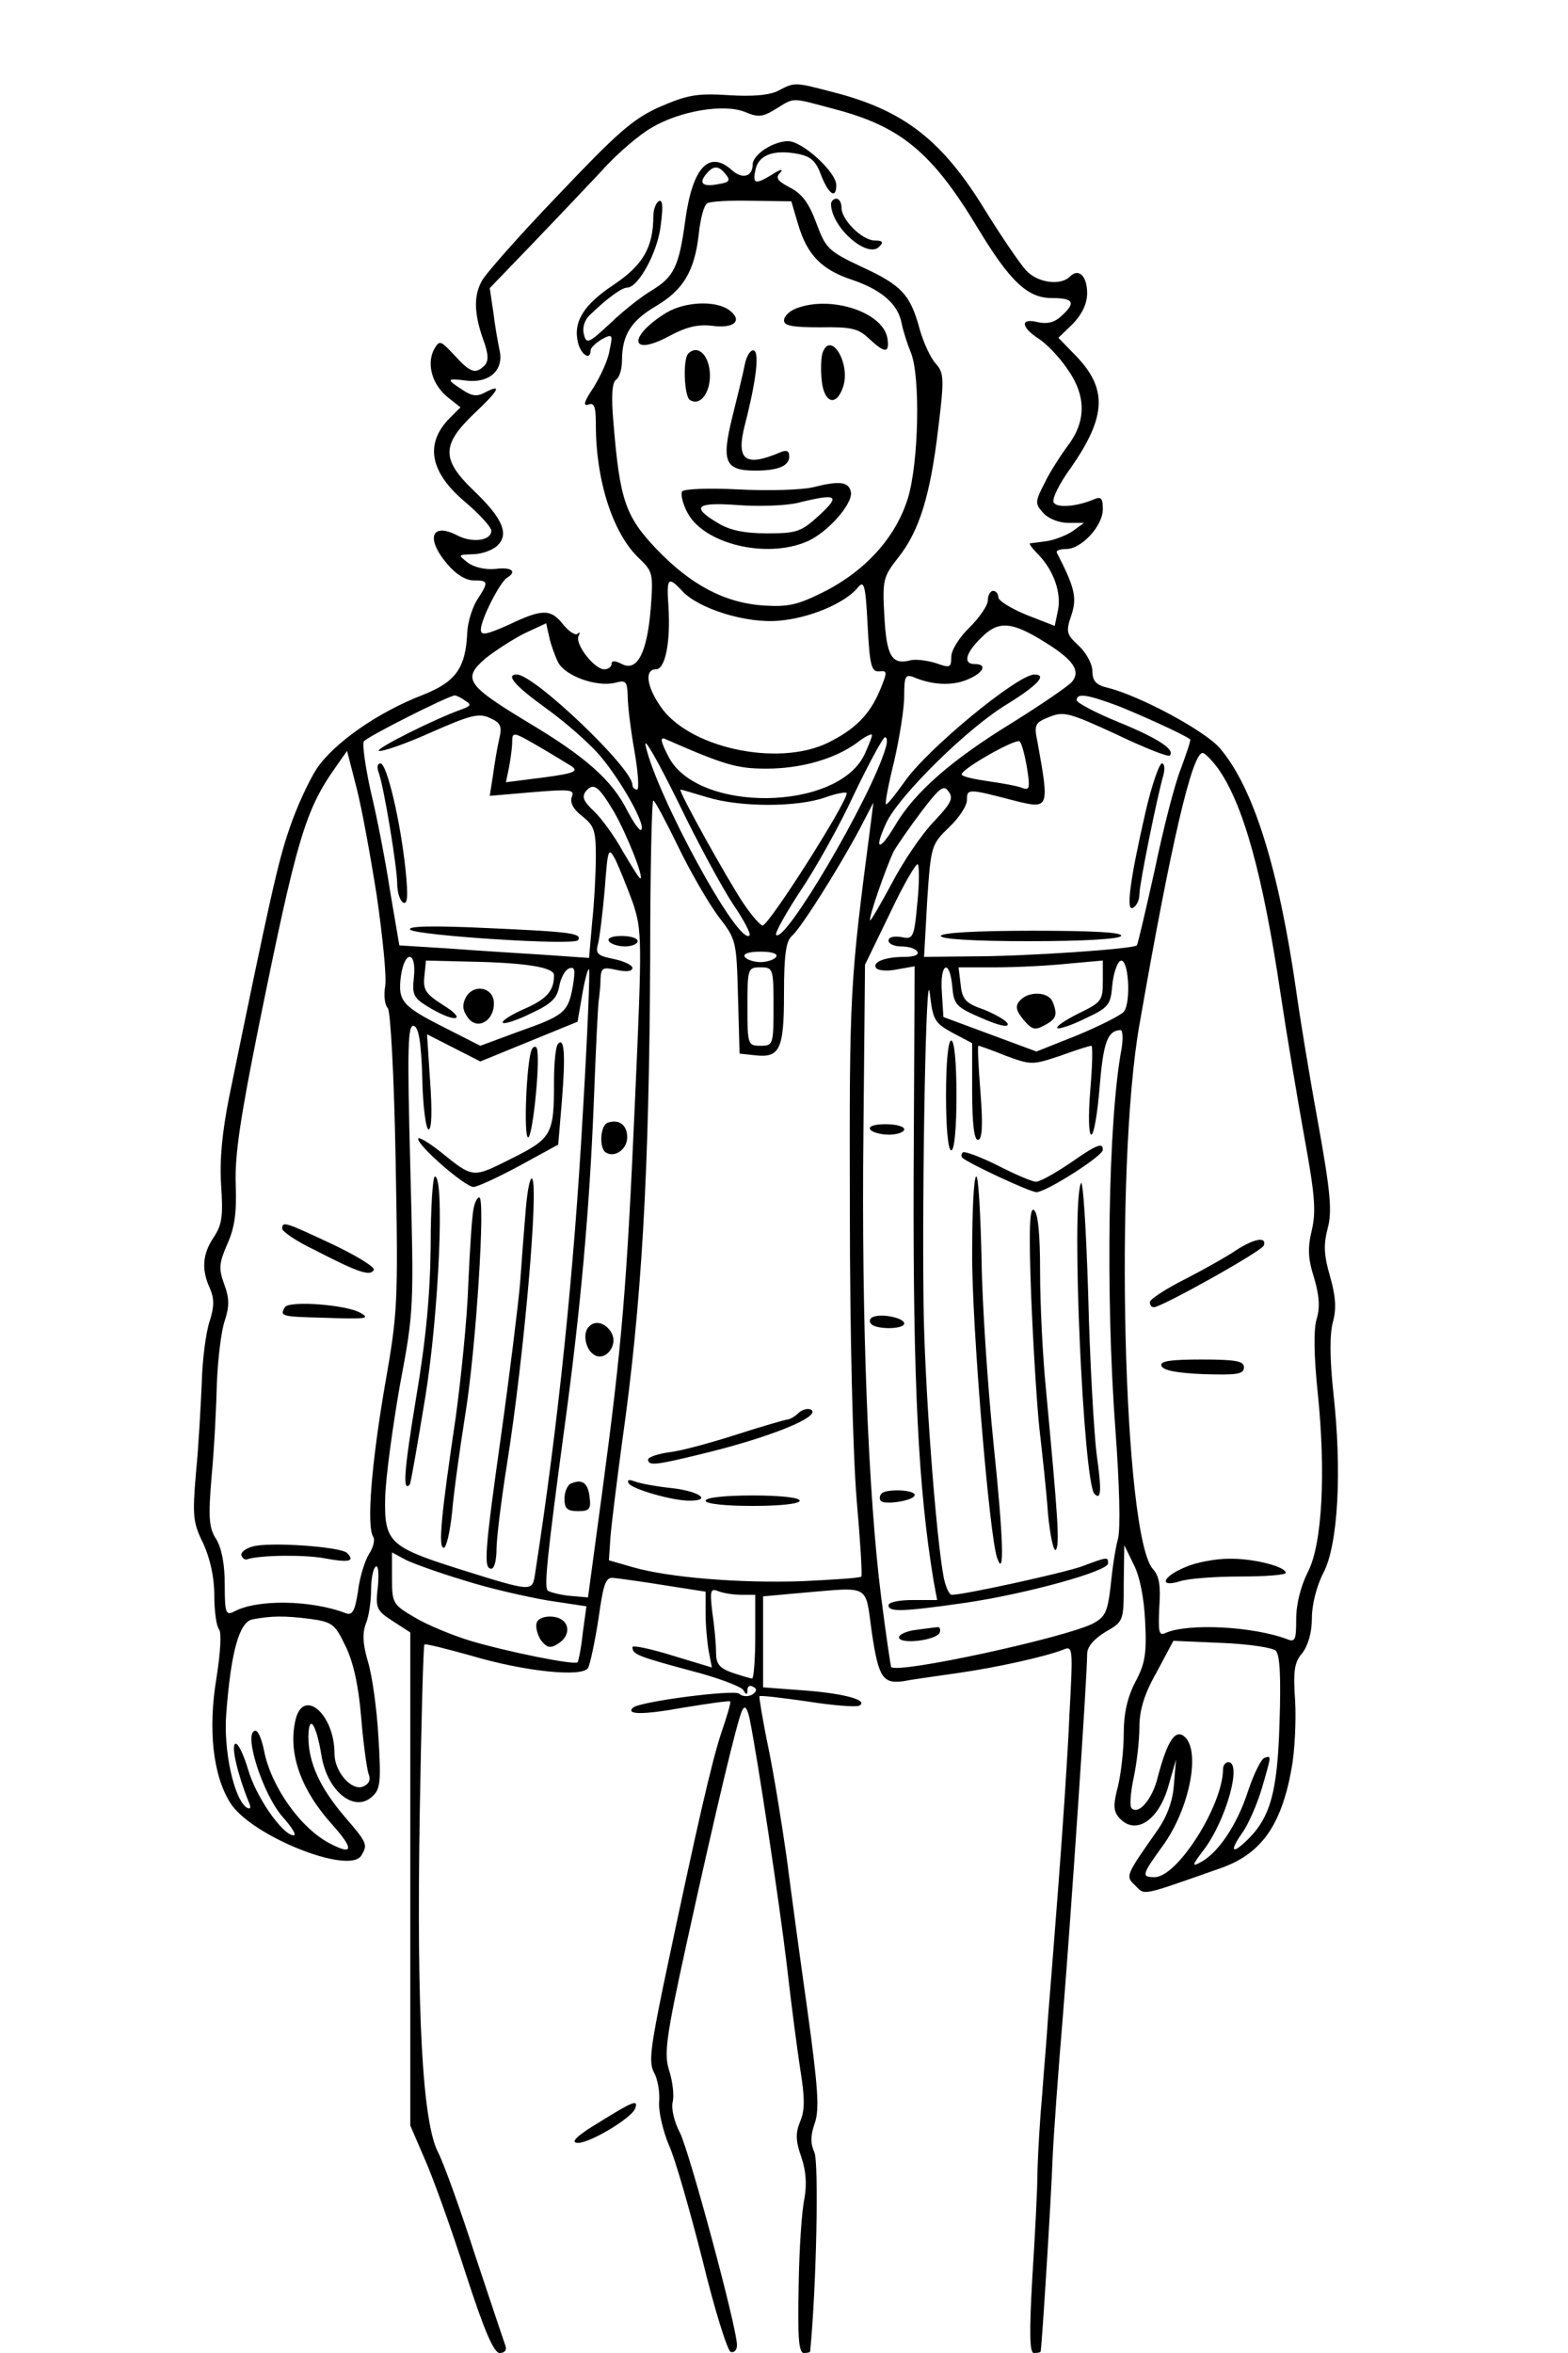 <?xml version="1.0" standalone="no"?>
<!DOCTYPE svg PUBLIC "-//W3C//DTD SVG 20010904//EN"
 "http://www.w3.org/TR/2001/REC-SVG-20010904/DTD/svg10.dtd">
<svg version="1.0" xmlns="http://www.w3.org/2000/svg"
 width="300pt" height="450pt" viewBox="0 0 300 450"
 preserveAspectRatio="xMidYMid meet">
<g transform="translate(0,450) scale(0.1,-0.1)"
fill="#000000" stroke="none">
<path d="M1490 4327 c-16 -9 -50 -12 -96 -9 -62 4 -80 0 -133 -23 -51 -23 -81
-50 -194 -169 -74 -77 -139 -151 -145 -163 -16 -29 -15 -62 2 -111 11 -29 11
-43 3 -51 -17 -17 -27 -14 -57 19 -28 30 -29 30 -40 11 -14 -28 -3 -67 27 -91
l24 -19 -20 -20 c-49 -49 -39 -104 29 -161 27 -23 50 -48 50 -55 0 -19 -36
-24 -65 -9 -50 26 -61 -6 -19 -55 16 -19 35 -31 50 -31 29 0 29 -3 7 -37 -9
-14 -18 -42 -19 -62 -3 -69 -22 -95 -85 -120 -86 -33 -170 -92 -203 -141 -15
-23 -39 -75 -52 -114 -22 -63 -38 -136 -115 -511 -14 -70 -19 -122 -16 -171 4
-59 2 -76 -14 -100 -22 -33 -24 -62 -7 -99 8 -19 8 -34 -1 -62 -7 -21 -14 -74
-15 -118 -2 -44 -6 -121 -11 -171 -7 -83 -6 -96 14 -136 13 -29 21 -64 21 -99
0 -30 4 -59 9 -65 5 -5 3 -44 -5 -94 -16 -96 -7 -184 26 -237 38 -63 227 -139
251 -102 13 21 12 24 -31 74 -48 56 -70 104 -70 154 1 45 15 24 25 -36 11 -70
65 -112 99 -77 14 13 15 31 10 112 -3 54 -12 118 -20 144 -10 34 -11 54 -4 73
6 14 10 44 10 65 0 21 4 41 9 44 5 3 6 -14 4 -38 -5 -41 -3 -46 28 -66 l34
-22 0 -472 0 -471 28 -65 c16 -36 51 -134 78 -218 36 -111 54 -152 65 -152 10
0 14 6 11 14 -3 8 -29 86 -58 173 -28 87 -60 176 -71 197 -30 59 -41 267 -35
645 3 178 7 325 9 326 2 2 41 -8 88 -21 104 -31 214 -42 225 -24 4 7 13 49 20
94 10 71 14 81 31 78 10 -1 54 -7 97 -14 l77 -12 0 -42 c0 -23 3 -55 6 -72 l6
-31 -76 23 c-42 13 -76 20 -76 16 0 -14 11 -18 111 -45 51 -13 96 -30 101 -37
6 -10 8 -10 8 0 0 7 5 10 11 6 8 -4 7 -9 -2 -15 -7 -4 -19 -4 -25 2 -10 8
-191 -15 -203 -27 -14 -13 18 -14 95 0 49 8 90 14 91 12 2 -1 -6 -28 -17 -60
-18 -54 -46 -175 -111 -484 -24 -117 -28 -146 -18 -165 7 -12 12 -38 10 -58
-1 -19 8 -56 19 -82 12 -26 40 -125 64 -219 23 -95 48 -174 54 -176 7 -2 12 4
12 13 0 34 -91 370 -109 406 -11 21 -17 46 -14 59 3 12 0 38 -6 58 -11 33 -8
60 33 247 58 264 97 426 106 444 5 10 9 6 14 -15 15 -73 57 -352 71 -469 8
-71 20 -163 26 -202 9 -55 9 -79 0 -100 -9 -22 -9 -37 2 -68 9 -26 11 -52 6
-80 -5 -22 -10 -97 -11 -168 -2 -96 0 -127 10 -127 6 0 12 1 12 3 12 121 17
363 8 381 -8 18 -7 33 1 56 9 26 6 69 -14 214 -14 99 -32 232 -40 294 -9 63
-24 157 -35 210 -11 53 -18 97 -17 98 2 2 43 -3 92 -10 50 -8 94 -11 99 -8 18
10 -26 23 -104 29 l-80 6 0 87 0 87 77 7 c130 11 118 17 131 -76 13 -87 21
-99 62 -93 14 3 59 9 100 15 78 11 171 32 204 45 19 8 19 4 12 -126 -3 -74
-13 -219 -21 -324 -8 -104 -17 -219 -20 -255 -2 -36 -8 -101 -11 -145 -4 -44
-8 -109 -9 -145 0 -36 -5 -129 -10 -207 -6 -106 -5 -143 3 -143 7 0 13 1 13 3
2 4 20 289 23 372 2 44 11 168 20 275 15 187 46 642 46 687 0 13 12 28 35 42
35 20 35 21 35 93 l1 73 18 -37 c12 -23 20 -65 22 -110 3 -60 0 -80 -19 -115
-15 -29 -22 -60 -22 -98 0 -31 -5 -76 -11 -101 -9 -34 -9 -47 1 -59 31 -37 77
-8 96 61 l14 49 -4 -48 c-2 -31 -13 -61 -32 -88 -61 -87 -61 -87 -42 -105 19
-19 9 -21 160 32 80 27 119 81 139 191 6 32 9 90 7 129 -4 58 -2 75 14 93 11
15 18 39 18 67 0 25 9 61 22 86 28 53 36 194 19 345 -7 66 -7 111 -1 134 7 25
6 48 -5 87 -12 41 -13 61 -5 92 9 33 6 69 -19 207 -17 93 -35 204 -41 248 -34
236 -82 389 -146 464 -28 33 -154 101 -216 116 -21 5 -28 13 -28 32 0 13 -12
35 -26 48 -24 22 -25 27 -14 59 11 33 6 53 -28 119 -2 4 6 7 18 7 29 0 70 44
70 76 0 21 -3 25 -17 19 -33 -14 -71 -17 -77 -6 -4 6 11 37 34 68 67 97 69
150 8 213 l-33 34 28 27 c17 18 27 38 27 58 0 33 -16 49 -33 32 -18 -18 -62
-12 -84 12 -11 12 -46 63 -77 113 -83 136 -156 193 -293 228 -73 19 -72 19
-103 3z m108 -36 c125 -33 185 -82 272 -226 62 -103 96 -135 142 -135 43 0 47
-9 18 -35 -13 -12 -27 -15 -45 -11 -33 8 -32 -9 1 -31 15 -9 40 -35 55 -57 37
-51 38 -100 3 -147 -14 -19 -35 -51 -45 -72 -19 -37 -19 -40 -3 -58 10 -11 30
-19 48 -19 l30 0 -22 -16 c-12 -8 -35 -17 -50 -19 -15 -2 -29 -4 -31 -4 -3 -1
5 -11 17 -23 29 -31 43 -73 36 -106 l-6 -29 -54 21 c-29 12 -54 27 -54 34 0 6
-4 12 -10 12 -5 0 -10 -8 -10 -18 0 -10 -16 -33 -35 -52 -20 -19 -35 -44 -35
-56 0 -21 -2 -22 -30 -12 -17 5 -39 8 -49 5 -35 -9 -45 9 -49 85 -4 69 -2 75
26 111 41 51 62 120 77 247 12 97 11 107 -5 125 -10 11 -23 40 -30 64 -18 67
-34 85 -110 120 -66 31 -70 36 -88 84 -14 38 -27 56 -50 68 -25 13 -29 19 -19
29 7 8 -1 6 -16 -4 -33 -20 -38 -18 -31 12 7 26 35 36 79 28 27 -5 36 -14 46
-41 14 -36 29 -47 29 -19 0 25 -65 84 -92 84 -29 0 -68 -26 -68 -45 0 -23 -20
-28 -39 -11 -44 40 -76 7 -90 -96 -12 -89 -22 -108 -65 -134 -17 -10 -52 -37
-77 -61 -43 -40 -47 -42 -52 -22 -3 12 1 27 12 37 33 32 61 52 71 52 21 0 58
67 64 118 5 37 4 52 -4 47 -5 -3 -10 -16 -10 -28 0 -60 -20 -94 -75 -131 -59
-39 -79 -72 -69 -112 6 -23 24 -34 24 -14 0 5 10 14 21 21 21 11 22 10 15 -22
-3 -19 -18 -50 -31 -71 -17 -25 -20 -35 -10 -32 12 5 15 -3 15 -38 0 -108 33
-210 84 -257 25 -24 26 -29 21 -95 -7 -85 -26 -121 -55 -106 -14 7 -20 7 -20
0 0 -5 -6 -10 -14 -10 -19 0 -57 49 -49 64 3 6 3 8 -2 4 -4 -4 -16 4 -27 17
-24 31 -40 31 -105 0 -43 -19 -53 -21 -53 -9 0 19 36 90 50 99 20 12 9 21 -22
17 -19 -2 -41 3 -53 12 -19 15 -19 15 9 16 16 0 37 7 47 16 24 22 11 53 -46
107 -60 58 -60 86 0 144 49 46 57 60 24 43 -16 -9 -26 -8 -45 5 -31 20 -30 22
9 17 43 -5 71 20 63 57 -3 14 -9 47 -12 73 l-7 47 80 83 c44 46 104 109 134
141 29 33 73 70 96 83 54 32 138 46 178 30 26 -11 34 -10 60 6 36 22 27 22
113 -1z m-209 -125 c9 -11 6 -15 -14 -18 -30 -6 -39 1 -24 19 14 17 24 17 38
-1z m138 -95 c17 -58 45 -87 103 -106 56 -19 88 -46 95 -83 3 -15 11 -40 18
-57 18 -45 15 -209 -6 -278 -23 -74 -80 -138 -161 -179 -50 -25 -68 -29 -115
-26 -75 5 -140 40 -205 108 -59 62 -70 93 -82 238 -5 55 -3 81 5 86 6 4 11 20
11 36 0 49 17 76 64 104 53 31 75 67 83 139 3 29 10 55 16 58 5 4 43 6 85 5
l76 -1 13 -44z m-222 -701 c31 -34 123 -63 186 -57 58 5 125 33 150 63 12 15
15 7 19 -72 4 -76 7 -89 22 -88 16 2 16 -1 2 -35 -20 -48 -48 -76 -101 -102
-96 -46 -267 -9 -320 71 -26 38 -30 70 -8 70 18 0 28 52 24 119 -4 56 -1 60
26 31z m-237 -137 c14 -26 73 -47 108 -39 22 6 24 3 25 -26 0 -18 6 -66 13
-105 7 -40 9 -73 5 -73 -5 0 -9 4 -9 9 0 32 -188 211 -221 211 -23 0 -3 -22
55 -64 35 -25 81 -65 102 -89 40 -46 90 -134 81 -144 -3 -3 -15 14 -27 37 -29
58 -80 103 -189 168 -119 72 -127 84 -82 123 19 15 53 37 75 48 l41 19 6 -27
c3 -14 11 -36 17 -48z m931 39 c55 -34 69 -55 52 -76 -7 -8 -58 -43 -114 -78
-116 -71 -187 -133 -224 -196 -31 -52 -42 -49 -17 5 25 52 155 181 232 227 58
36 76 56 51 56 -32 0 -207 -144 -249 -206 -18 -25 -33 -44 -35 -42 -2 2 5 39
16 83 10 44 19 100 19 124 0 37 2 42 18 36 35 -15 73 -17 102 -5 32 13 40 30
15 30 -23 0 -18 21 13 51 32 32 57 31 121 -9z m-1109 -112 c12 -7 11 -10 -5
-16 -54 -19 -169 -77 -160 -80 6 -2 50 13 99 35 75 33 92 38 113 28 21 -9 24
-16 18 -41 -4 -17 -9 -48 -12 -70 l-6 -38 82 7 c72 6 81 5 75 -9 -4 -11 3 -24
20 -37 23 -18 26 -28 26 -77 0 -31 -3 -88 -7 -125 l-6 -69 -86 6 c-47 3 -129
8 -181 12 l-96 6 -18 106 c-9 59 -26 145 -37 190 -10 46 -16 88 -13 94 6 9
161 87 174 88 3 0 12 -4 20 -10z m1249 -10 c43 -17 129 -56 138 -64 2 -1 -7
-27 -18 -57 -12 -30 -34 -117 -50 -194 -17 -76 -32 -141 -34 -143 -7 -7 -213
-21 -314 -21 l-93 -1 6 108 c7 105 8 107 42 140 19 18 34 41 34 52 0 22 2 22
90 -1 68 -17 68 -16 45 112 -7 33 -5 37 23 48 27 11 38 8 127 -33 54 -26 100
-44 103 -41 11 11 -22 33 -98 64 -44 18 -80 37 -80 42 0 14 20 11 79 -11z
m-1046 -115 c15 -10 6 -14 -54 -22 l-71 -9 6 29 c3 16 6 38 6 49 0 19 3 18 48
-8 26 -15 55 -33 65 -39z m310 -265 c20 -29 34 -56 31 -59 -21 -21 -179 270
-199 364 -3 17 25 -33 63 -110 37 -77 85 -165 105 -195z m251 287 c-52 -109
-320 -112 -375 -4 -14 27 -17 38 -7 34 114 -50 138 -57 194 -57 66 0 130 18
173 49 14 11 27 18 29 16 2 -1 -5 -18 -14 -38z m40 11 c-29 -96 -192 -373
-209 -356 -3 3 18 41 47 85 29 43 76 127 103 186 28 58 54 106 58 107 5 0 5
-10 1 -22z m271 -37 c6 -38 5 -43 -9 -38 -9 4 -38 9 -66 13 -27 4 -50 9 -50
13 0 11 105 70 111 63 4 -4 10 -27 14 -51z m-1244 -245 c11 -77 19 -154 16
-172 -3 -17 -1 -36 5 -42 5 -5 12 -126 15 -293 5 -274 4 -289 -21 -431 -25
-146 -35 -266 -22 -287 4 -6 0 -21 -8 -33 -8 -13 -18 -45 -21 -71 -6 -39 -11
-47 -24 -42 -65 25 -169 27 -213 3 -16 -8 -18 -3 -18 52 0 39 -6 69 -16 86
-14 21 -16 40 -9 122 5 53 9 134 10 178 2 45 8 98 15 118 9 28 9 43 -1 70 -11
30 -10 40 6 77 14 31 18 60 16 114 -2 56 9 128 44 302 73 360 89 414 148 497
l21 30 18 -70 c10 -38 27 -132 39 -208z m1609 245 c49 -69 86 -203 120 -431
12 -80 33 -205 46 -277 20 -109 22 -140 14 -175 -8 -33 -8 -54 4 -91 10 -34
12 -57 5 -80 -6 -20 -5 -71 2 -139 16 -154 9 -292 -19 -345 -13 -26 -22 -60
-22 -89 0 -40 -2 -45 -17 -39 -66 25 -191 31 -233 12 -13 -6 -14 2 -12 49 3
41 0 60 -12 73 -57 63 -74 769 -26 1041 61 350 101 520 121 520 4 0 17 -13 29
-29z m-1155 -84 c24 -42 58 -127 50 -127 -2 0 -17 24 -34 53 -16 29 -41 63
-55 76 -20 19 -23 27 -15 38 15 17 24 10 54 -40z m611 -19 c-23 -24 -58 -76
-79 -116 -21 -39 -40 -72 -42 -72 -5 0 30 101 45 132 7 12 31 47 53 76 35 46
43 52 52 38 10 -13 4 -23 -29 -58z m-432 47 c63 -19 171 -19 225 0 22 8 41 11
41 8 0 -19 -149 -253 -161 -253 -4 0 -21 19 -37 43 -29 43 -126 217 -120 217
2 0 25 -7 52 -15z m-57 -93 c23 -48 58 -108 77 -134 35 -45 35 -47 38 -154 l3
-109 28 -3 c49 -6 57 10 57 118 0 75 4 100 15 110 17 14 90 130 130 205 l26
50 -5 -40 c-40 -305 -41 -319 -40 -735 0 -247 6 -473 13 -558 7 -79 11 -145 9
-147 -2 -3 -53 -6 -114 -9 -120 -4 -255 7 -324 27 l-45 13 3 45 c2 24 12 105
22 179 38 267 52 515 54 927 0 167 3 303 6 302 3 0 24 -40 47 -87z m-86 -109
c17 -52 18 -67 4 -376 -16 -363 -25 -468 -63 -752 l-27 -200 -35 3 c-19 2 -38
7 -42 10 -7 7 -2 60 32 312 31 227 48 419 56 620 4 102 8 192 10 200 1 8 3 25
3 38 1 21 4 23 31 17 18 -4 30 -3 30 4 0 5 -16 13 -36 17 -30 6 -35 10 -30 28
3 11 9 59 13 105 6 80 7 82 21 56 7 -15 22 -52 33 -82z m544 -1 c-6 -66 -8
-69 -31 -64 -14 2 -24 0 -24 -7 0 -6 11 -11 24 -11 14 0 28 -4 31 -10 4 -6 -6
-10 -24 -10 -38 0 -62 -10 -55 -21 3 -5 21 -7 40 -3 l34 6 -2 -408 c-1 -390 9
-590 38 -766 l7 -38 -47 0 c-25 0 -46 -4 -46 -10 0 -13 24 -13 149 5 115 17
271 60 271 75 0 13 0 13 -51 -6 -38 -13 -224 -54 -248 -54 -5 0 -11 14 -15 31
-15 76 -37 368 -39 524 -3 246 5 660 12 595 6 -51 9 -56 43 -75 l38 -20 0 -92
c0 -63 4 -93 11 -93 8 0 10 26 5 90 -4 50 -6 90 -4 90 2 0 25 -8 52 -19 49
-18 51 -18 105 0 30 11 56 19 59 19 3 0 2 -38 -2 -85 -4 -49 -3 -85 2 -85 5 0
12 42 16 92 7 85 15 107 40 108 4 0 5 -16 2 -35 -26 -137 -31 -472 -12 -728 8
-107 10 -191 5 -210 -5 -18 -11 -58 -14 -90 -6 -50 -10 -59 -34 -72 -53 -27
-374 -97 -386 -83 -1 2 -10 62 -19 133 -25 196 -38 533 -34 890 l3 320 48 99
c26 55 50 96 53 93 3 -3 3 -37 -1 -75z m-270 -102 c-3 -5 -17 -10 -30 -10 -13
0 -27 5 -30 10 -4 6 8 10 30 10 22 0 34 -4 30 -10z m-693 -38 c-4 -36 -1 -41
33 -61 50 -29 69 -21 21 8 -31 20 -37 28 -34 54 l3 30 80 -2 c112 -2 165 -11
165 -26 0 -30 -14 -46 -58 -65 -25 -11 -43 -23 -40 -26 3 -3 28 5 54 18 39 18
50 29 54 52 3 16 11 31 19 34 11 4 12 -3 7 -34 -9 -50 -16 -56 -104 -87 l-73
-27 -67 34 c-83 42 -91 51 -85 99 7 50 30 49 25 -1z m1358 -67 c-6 -7 -46 -27
-89 -45 l-78 -31 -89 33 -89 33 -3 48 c-4 55 15 65 20 10 3 -34 7 -39 56 -60
32 -14 52 -19 50 -11 -2 6 -23 18 -45 27 -35 12 -42 19 -45 48 l-4 33 71 0
c38 0 100 3 138 7 l67 6 0 -40 c0 -37 -3 -40 -46 -61 -26 -13 -44 -25 -41 -28
2 -3 27 5 53 18 45 21 49 26 52 63 2 22 9 43 15 47 16 10 22 -79 7 -97z
m-1035 -196 c-17 -303 -47 -593 -91 -877 -6 -37 -1 -38 -151 9 -129 41 -138
51 -136 136 1 37 14 133 28 213 27 143 27 149 20 419 -6 227 -5 273 7 269 9
-3 14 -31 16 -101 1 -53 7 -97 12 -97 6 0 7 35 3 91 l-6 91 51 -26 51 -26 93
38 93 38 9 52 c5 29 11 51 13 48 2 -2 -3 -127 -12 -277z m365 206 c0 -73 -1
-75 -25 -75 -24 0 -25 2 -25 75 0 73 1 75 25 75 24 0 25 -2 25 -75z m-590
-1098 c47 -15 118 -31 159 -38 l73 -11 -7 -51 c-3 -29 -8 -53 -10 -56 -6 -6
-134 20 -205 41 -36 11 -84 31 -107 45 -41 24 -43 27 -43 74 l0 50 28 -15 c15
-7 65 -25 112 -39z m528 -27 l27 0 0 -80 c0 -44 -3 -80 -6 -80 -3 0 -20 5 -38
11 -25 9 -31 17 -31 39 0 15 -3 49 -7 75 -5 43 -4 48 11 42 10 -4 30 -7 44 -7z
m-825 -46 c43 -6 48 -10 68 -52 15 -30 25 -76 30 -136 4 -50 11 -99 14 -108 5
-12 1 -20 -11 -25 -22 -8 -54 29 -54 63 0 77 -61 128 -75 63 -14 -63 11 -133
72 -200 40 -45 39 -58 -5 -35 -57 29 -114 110 -127 179 -4 20 -11 37 -16 37
-25 0 13 -121 52 -165 17 -19 27 -35 21 -35 -21 0 -72 73 -87 125 -9 30 -20
53 -25 50 -8 -5 5 -59 25 -109 6 -13 5 -17 -3 -13 -24 16 -45 109 -39 181 9
118 25 174 50 179 37 7 62 7 110 1z m1848 -61 c8 -8 10 -53 7 -140 -4 -136
-19 -183 -67 -227 -26 -24 -27 -13 -2 22 10 15 26 51 35 81 19 65 19 64 5 59
-6 -2 -20 -30 -31 -63 -21 -65 -57 -118 -90 -136 -18 -10 -18 -7 5 23 43 57
74 168 47 168 -5 0 -10 -6 -10 -13 0 -69 -87 -207 -131 -207 -26 0 -24 5 15
59 52 71 74 183 42 210 -18 15 -33 -10 -51 -78 -10 -42 -37 -73 -50 -59 -4 4
-2 30 4 58 6 28 11 72 11 97 0 32 9 63 33 105 l32 60 92 -4 c51 -2 98 -9 104
-15z"/>
<path d="M1590 4110 c0 -44 69 -105 92 -82 9 9 7 12 -8 12 -24 0 -64 39 -64
63 0 9 -4 17 -10 17 -5 0 -10 -5 -10 -10z"/>
<path d="M1275 3902 c-73 -45 -71 -85 3 -46 35 19 57 24 84 21 43 -6 60 10 33
30 -26 19 -85 16 -120 -5z"/>
<path d="M1523 3910 c-13 -5 -23 -15 -23 -23 0 -10 17 -13 69 -13 59 1 73 -2
93 -21 31 -29 40 -29 36 -1 -7 51 -109 84 -175 58z"/>
<path d="M1574 3826 c-3 -8 -4 -31 -2 -52 4 -45 28 -53 41 -14 15 44 -23 108
-39 66z"/>
<path d="M1317 3824 c-11 -11 -8 -82 3 -89 21 -13 41 17 38 54 -3 34 -24 52
-41 35z"/>
<path d="M1425 3803 c-3 -16 -14 -61 -24 -101 -21 -85 -14 -102 44 -102 44 0
65 9 65 27 0 11 -5 13 -17 8 -68 -29 -85 -15 -68 52 22 85 29 143 16 143 -6 0
-13 -12 -16 -27z"/>
<path d="M1555 3568 c-22 -5 -86 -7 -142 -4 -58 3 -105 1 -108 -4 -3 -5 1 -23
10 -40 31 -60 150 -89 228 -56 39 16 89 72 85 95 -4 20 -22 22 -73 9z m13 -53
c-35 -32 -43 -35 -100 -35 -45 0 -72 6 -95 20 -52 31 -41 40 40 34 39 -3 90
-1 112 4 77 19 84 15 43 -23z"/>
<path d="M724 3024 c10 -25 36 -183 36 -215 0 -15 5 -31 11 -35 9 -5 10 12 5
62 -10 95 -36 204 -48 204 -6 0 -7 -7 -4 -16z"/>
<path d="M785 2722 c11 -11 315 -31 321 -20 8 13 -13 16 -171 23 -107 5 -157
4 -150 -3z"/>
<path d="M2191 2944 c-30 -131 -37 -189 -23 -180 7 4 12 15 12 26 0 19 34 187
46 228 3 12 2 22 -3 22 -5 0 -20 -43 -32 -96z"/>
<path d="M1800 2710 c0 -6 63 -10 169 -10 103 0 172 4 176 10 4 7 -55 10 -169
10 -111 0 -176 -4 -176 -10z"/>
<path d="M540 2150 c0 -5 27 -24 61 -40 85 -44 107 -51 114 -39 4 5 -32 27
-78 49 -92 43 -97 45 -97 30z"/>
<path d="M545 2000 c-10 -17 -7 -18 70 -20 86 -3 94 -2 75 9 -27 16 -137 24
-145 11z"/>
<path d="M482 1542 c-13 -4 -22 -11 -20 -17 2 -5 7 -9 11 -7 25 8 108 9 147 2
48 -9 60 -6 44 10 -12 12 -151 22 -182 12z"/>
<path d="M2365 2109 c-16 -11 -60 -36 -97 -55 -38 -19 -68 -39 -68 -44 0 -6 3
-10 8 -10 16 1 206 107 210 118 6 18 -19 13 -53 -9z"/>
<path d="M2222 1888 c3 -9 31 -14 81 -16 64 -2 77 0 77 13 0 12 -15 15 -81 15
-60 0 -80 -3 -77 -12z"/>
<path d="M2268 1503 c-44 -18 -52 -40 -10 -27 15 5 66 9 115 9 48 0 87 3 87 7
0 12 -63 28 -109 27 -25 0 -63 -7 -83 -16z"/>
<path d="M1528 1798 c-7 -7 -17 -13 -23 -13 -5 -1 -48 -13 -94 -28 -47 -15
-104 -31 -128 -34 -24 -3 -43 -10 -43 -14 0 -13 15 -11 105 11 128 31 227 71
207 84 -6 3 -16 1 -24 -6z"/>
<path d="M1203 1663 c7 -11 83 -33 116 -33 44 0 19 18 -33 24 -30 3 -62 9 -72
13 -11 4 -15 3 -11 -4z"/>
<path d="M1350 1630 c0 -6 37 -10 90 -10 53 0 90 4 90 10 0 6 -37 10 -90 10
-53 0 -90 -4 -90 -10z"/>
<path d="M1165 2700 c3 -5 17 -10 31 -10 13 0 24 5 24 10 0 6 -14 10 -31 10
-17 0 -28 -4 -24 -10z"/>
<path d="M1163 2353 c-15 -5 -17 -49 -4 -57 17 -11 41 6 41 29 0 24 -16 35
-37 28z"/>
<path d="M1127 1963 c-12 -11 -8 -40 7 -52 21 -18 50 14 36 40 -11 19 -31 25
-43 12z"/>
<path d="M1093 1663 c-7 -2 -13 -16 -13 -29 0 -19 5 -24 26 -24 22 0 25 4 22
27 -3 27 -14 35 -35 26z"/>
<path d="M1810 2405 c0 -63 4 -105 10 -105 6 0 10 42 10 105 0 63 -4 105 -10
105 -6 0 -10 -42 -10 -105z"/>
<path d="M1665 2340 c3 -5 19 -10 36 -10 16 0 29 5 29 10 0 6 -16 10 -36 10
-21 0 -33 -4 -29 -10z"/>
<path d="M2045 2274 c-27 -18 -55 -34 -63 -34 -7 0 -40 14 -73 31 -34 17 -64
28 -67 25 -3 -3 -3 -8 -1 -10 12 -11 130 -66 142 -66 18 0 127 69 127 81 0 15
-12 10 -65 -27z"/>
<path d="M1860 2103 c-1 -132 33 -544 48 -583 14 -40 12 36 -7 218 -11 108
-22 268 -23 354 -2 87 -6 158 -10 158 -5 0 -8 -66 -8 -147z"/>
<path d="M2068 2237 c-19 -45 5 -573 26 -594 13 -13 14 6 4 77 -5 41 -13 179
-16 305 -4 127 -10 222 -14 212z"/>
<path d="M1973 2019 c4 -96 11 -210 16 -254 5 -44 13 -115 16 -159 4 -43 11
-74 15 -70 8 9 4 63 -19 309 -6 61 -11 160 -11 222 0 74 -4 114 -12 119 -8 5
-10 -36 -5 -167z"/>
<path d="M1672 1982 c-7 -2 -10 -8 -6 -13 7 -12 64 -12 64 0 0 10 -40 19 -58
13z"/>
<path d="M1687 1644 c-4 -4 -5 -10 -2 -14 6 -9 65 0 65 11 0 10 -53 12 -63 3z"/>
<path d="M1753 1383 c-18 -2 -33 -9 -33 -14 0 -15 73 -6 78 9 2 6 0 11 -5 10
-4 0 -23 -3 -40 -5z"/>
<path d="M891 2592 c-7 -14 -6 -24 4 -38 18 -25 50 -7 50 27 0 31 -39 39 -54
11z"/>
<path d="M1951 2586 c-9 -10 -7 -19 7 -36 16 -19 22 -21 40 -11 23 12 26 20
16 45 -8 20 -47 21 -63 2z"/>
<path d="M1068 2504 c-5 -4 -8 -37 -8 -73 0 -101 -4 -108 -82 -147 -74 -37
-72 -38 -135 13 -24 19 -43 30 -43 25 0 -14 90 -92 106 -92 7 0 46 18 87 40
l75 41 7 83 c7 87 5 123 -7 110z"/>
<path d="M1016 2489 c-9 -30 -14 -159 -6 -164 9 -6 26 163 16 172 -3 3 -8 0
-10 -8z"/>
<path d="M824 2118 c-1 -94 -9 -180 -28 -292 -23 -139 -26 -181 -12 -165 2 2
15 78 30 169 26 162 37 420 18 420 -4 0 -8 -60 -8 -132z"/>
<path d="M1006 2188 c-3 -35 -8 -99 -11 -143 -4 -44 -20 -174 -36 -288 -32
-227 -34 -257 -19 -257 6 0 10 17 10 38 0 20 9 93 20 162 33 208 61 532 48
546 -4 3 -9 -23 -12 -58z"/>
<path d="M906 2188 c-3 -13 -7 -77 -10 -143 -2 -66 -14 -181 -24 -255 -28
-188 -34 -250 -23 -250 5 0 12 30 16 68 3 37 15 123 26 192 20 126 38 410 26
410 -4 0 -9 -10 -11 -22z"/>
<path d="M1027 1397 c-3 -8 1 -23 8 -34 11 -14 18 -16 32 -7 28 17 23 48 -8
52 -16 2 -29 -3 -32 -11z"/>
<path d="M1146 441 c-40 -24 -54 -37 -43 -39 20 -4 104 46 112 65 7 19 -3 15
-69 -26z"/>
</g>
</svg>
